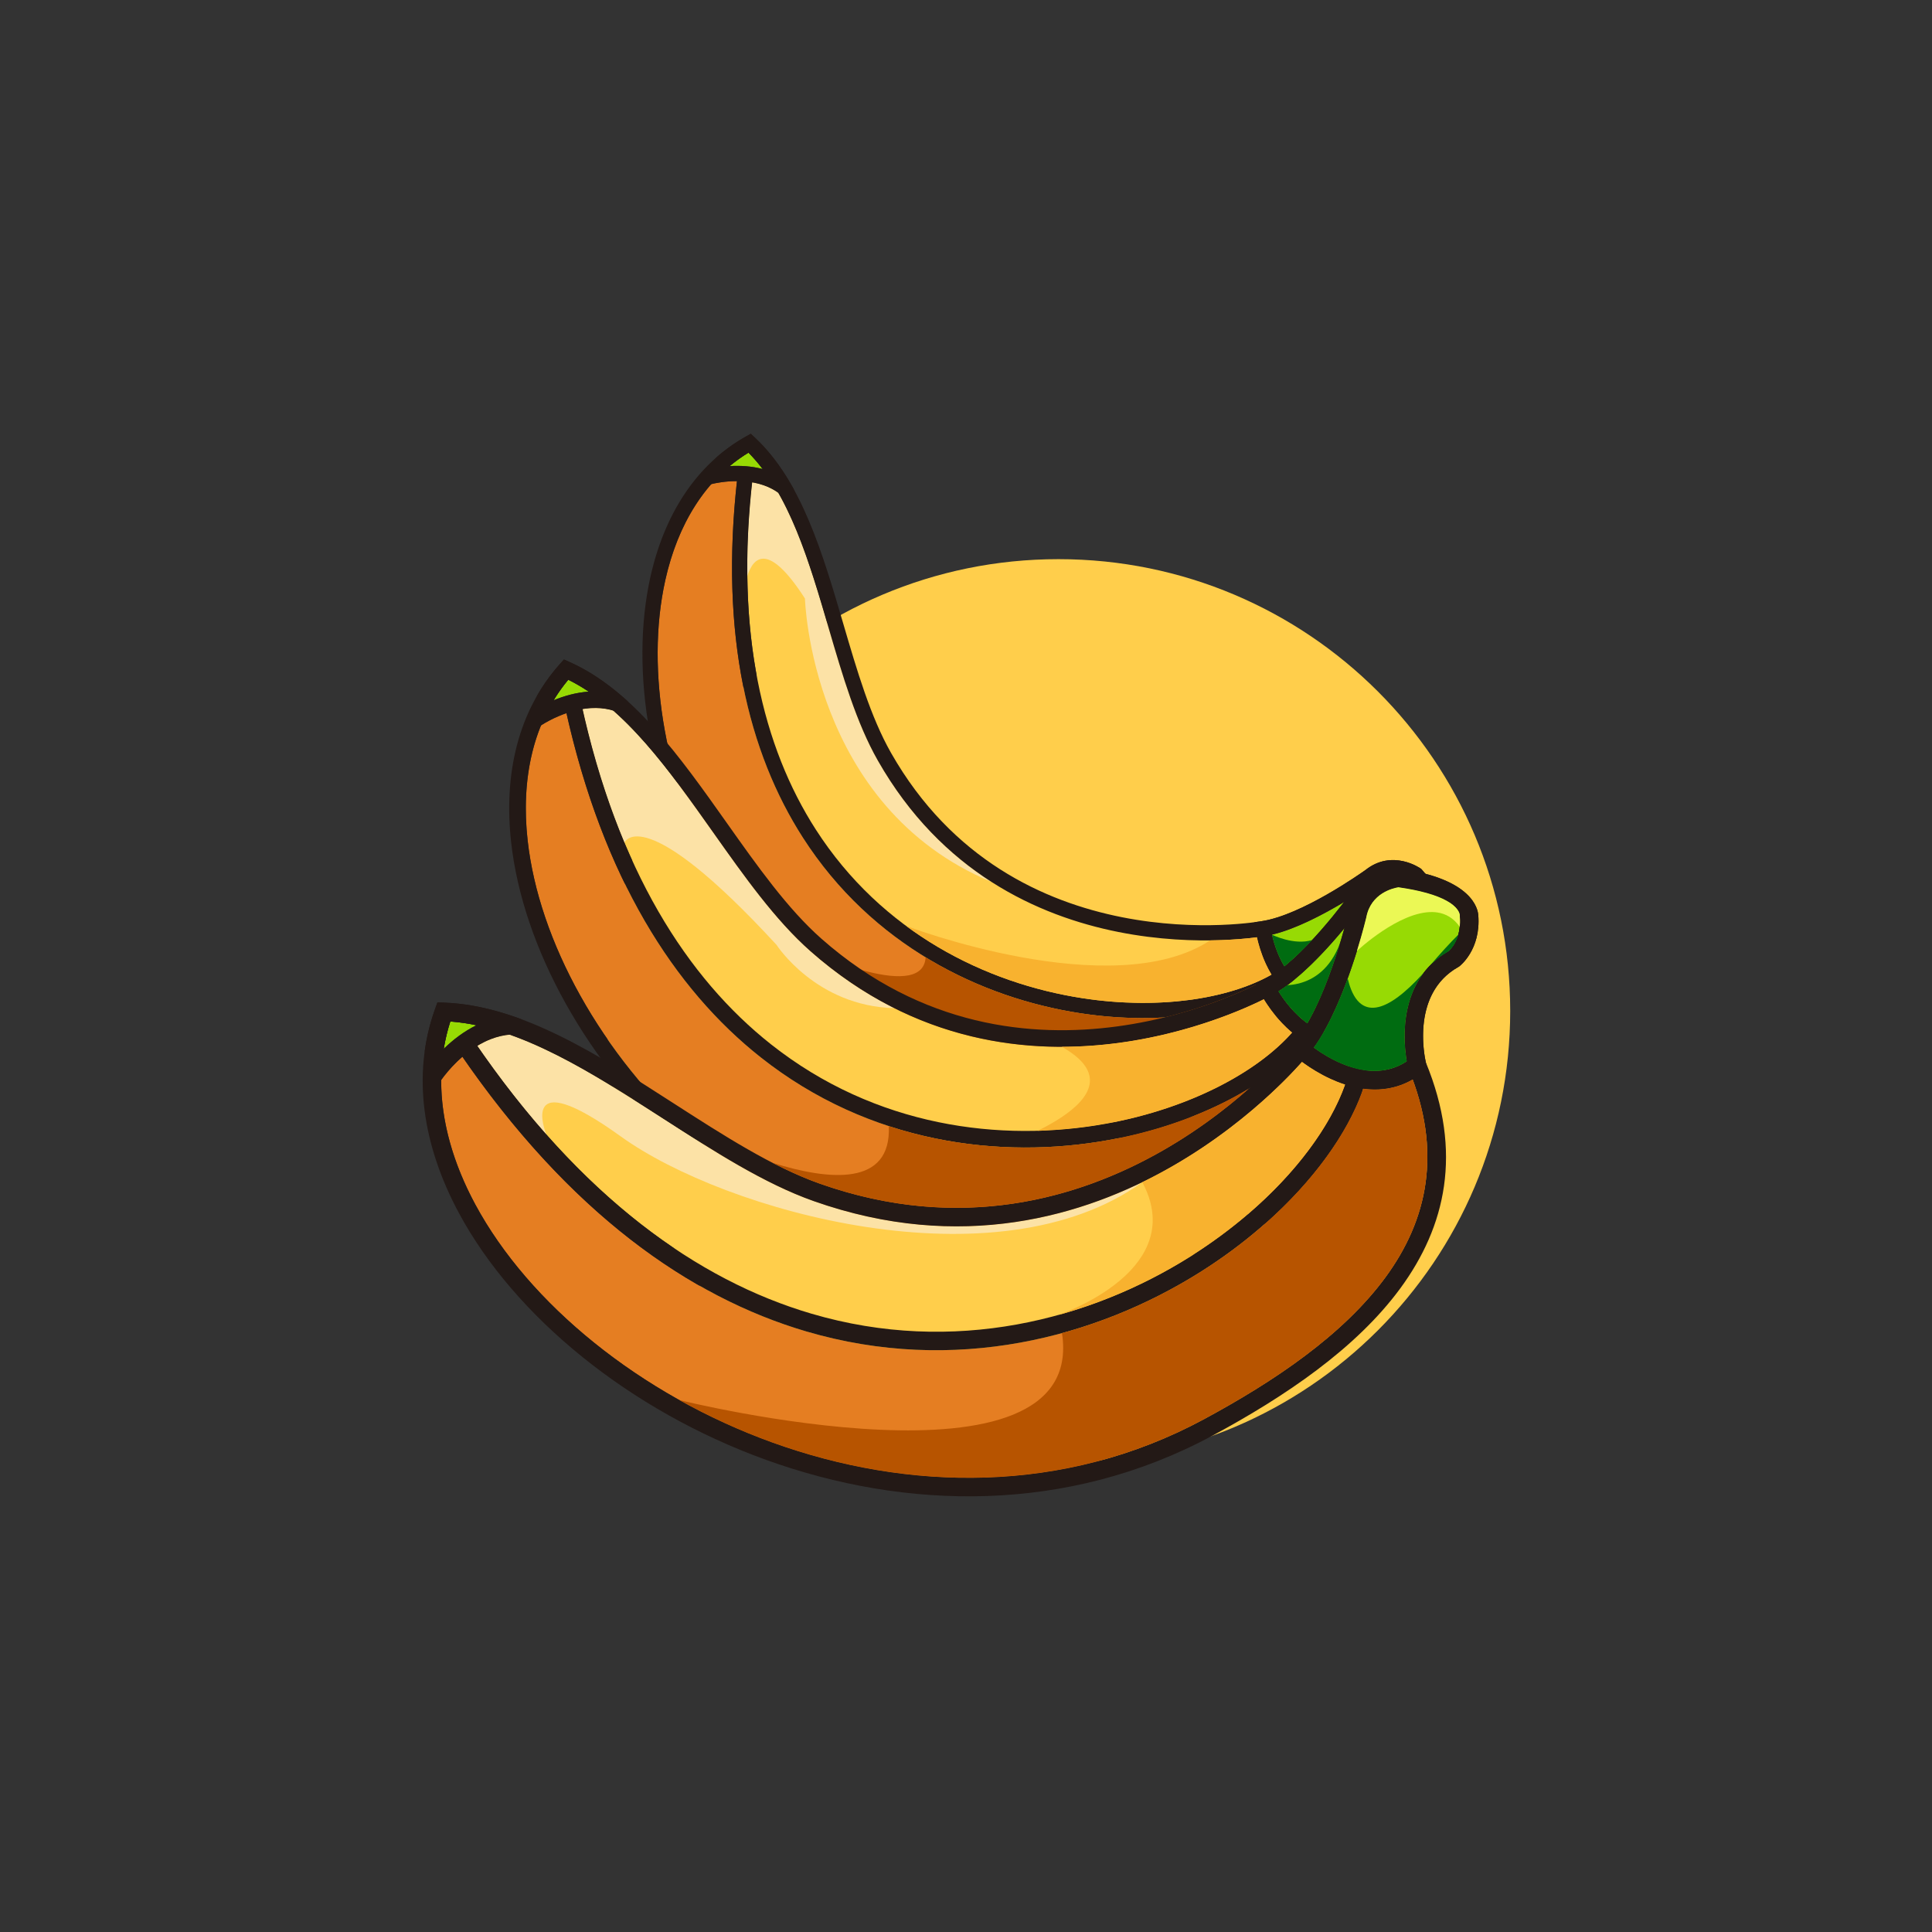 <?xml version="1.0" encoding="utf-8"?>
<!-- Generator: Adobe Illustrator 27.5.0, SVG Export Plug-In . SVG Version: 6.00 Build 0)  -->
<svg version="1.1" id="Layer_1" xmlns="http://www.w3.org/2000/svg" xmlns:xlink="http://www.w3.org/1999/xlink" x="0px" y="0px"
	 viewBox="0 0 4000 4000" style="enable-background:new 0 0 4000 4000;" xml:space="preserve">
<rect x="0" y="0" width="4000" height="4000" fill="#333333" stroke="none"/>
<g>
	<path style="fill-rule:evenodd;clip-rule:evenodd;fill:#FFCE4B;" d="M2191.399,1157.663c516.564,0,935.323,418.759,935.323,935.323
		c0,516.566-418.759,935.326-935.323,935.326c-516.566,0-935.326-418.759-935.326-935.326
		C1256.073,1576.422,1674.832,1157.663,2191.399,1157.663"/>
	<path style="fill-rule:evenodd;clip-rule:evenodd;fill:#FFCE4B;" d="M2620.218,1994.337c-9.513-20.926-14.954-40.722-17.846-53.795
		c-89.538,11.803-548.198,49.936-784.912-365.984c-44.244-77.73-72.816-175.28-101.726-273.98
		c-29.121-99.416-58.595-200.035-104.371-280.327c-9.294-6.658-19.266-11.61-29.442-15.236c-8.175-2.913-16.488-4.976-24.701-6.376
		c-35.008,316.813,24.059,551.008,131.624,718.539c68.435,106.594,156.545,186.288,252.497,243.148
		c96.07,56.929,200.089,91.022,300.173,106.347c155.336,23.782,300.506,2.426,391.071-48.869
		C2627.849,2010.031,2623.752,2002.108,2620.218,1994.337"/>
	<path style="fill-rule:evenodd;clip-rule:evenodd;fill:#FCE2A6;" d="M2052.862,1825.94
		c-87.123-55.745-169.795-136.101-235.404-251.382c-44.244-77.73-72.814-175.28-101.726-273.978
		c-29.123-99.418-58.595-200.038-104.371-280.33c-9.294-6.658-19.268-11.61-29.439-15.236c-8.18-2.913-16.491-4.972-24.705-6.376
		c-7.571,68.504-10.733,133.133-9.967,194.07c12.697-40.154,43.752-70.89,119.306,46.432c0,0,11.552,430.683,386.108,586.721
		L2052.862,1825.94z"/>
	<path style="fill-rule:evenodd;clip-rule:evenodd;fill:#E57E22;" d="M2651.294,2043.426
		c-96.268,55.81-250.571,79.521-414.556,54.412c-103.75-15.885-211.675-51.289-311.499-110.442
		c-99.936-59.22-191.691-142.202-262.938-253.17c-111.051-172.965-172.191-413.736-136.511-738.156
		c-24.623-0.04-44.833,4.201-53.258,6.281c-46.283,53.01-77.794,121.276-95.069,198.714c-20.92,93.771-20.991,200.866-1.196,310.746
		c19.877,110.326,59.72,223.267,118.545,328.223c118.993,212.303,315.66,392.066,581.813,451.439
		c132.744,29.616,273.611,47.056,392.975,19.808c111.948-25.558,205.467-91.125,255.752-224.551
		C2693.409,2080.559,2669.347,2063.865,2651.294,2043.426"/>
	<path style="fill-rule:evenodd;clip-rule:evenodd;fill:#97DA04;" d="M2667.523,2013.37c6.292,8.451,13.645,16.369,22.219,23.118
		c13.13,10.282,29.052,17.788,48.332,20.319c0.68-1.126,1.422-2.333,2.23-3.617c19.766-31.452,78.13-107.944,170.501-92.402
		c1.375,0.231,2.757,0.484,4.146,0.755c4.93,0.031,30.607-1.364,53.281-32.318l0.249-0.338l0.844-0.922
		c0.062-0.071,23.152-23.763-47.667-104.903c-7.414-4.614-41.942-23.456-75.024,2.924l-0.667,0.489
		c-0.371,0.262-120.899,87.097-212.579,108.658C2637.544,1953.521,2647.21,1986.086,2667.523,2013.37"/>
	<path style="fill-rule:evenodd;clip-rule:evenodd;fill:#97DA04;" d="M1544.656,965.294c11.206,0.922,22.853,2.75,34.49,5.847
		c-9.217-12.121-19.015-23.503-29.483-34.035c-13.763,8.382-26.753,17.702-38.975,27.888
		C1521.16,964.366,1532.667,964.306,1544.656,965.294"/>
	<path style="fill:#231916;" d="M1346.672,1194.16c28.422-127.41,93.557-232.069,197.644-290.407l10.06-5.639l8.397,7.82
		c96.609,90,140.292,239.141,183.232,385.737c28.39,96.919,56.447,192.706,98.882,267.264
		c251.608,442.084,765.978,348.42,767.464,348.167l0.349-0.024c82.438-12.477,205.507-99.478,214.365-105.801
		c55.836-44.373,113.812-3.359,113.979-3.241l1.544,1.062l1.309,1.491c82.66,93.942,55.745,139.403,49.722,147.372l0.038,0.027
		c-35.351,48.256-81.369,45.028-81.503,45.021l-1.211-0.073l-0.995-0.204c-89.976-18.469-142.828,76.002-148.558,86.819
		c-52.699,157.396-157.813,233.507-284.773,262.492c-124.88,28.508-270.337,10.686-406.896-19.777
		c-275.82-61.532-479.376-247.374-602.349-466.784c-60.634-108.178-101.681-224.491-122.139-338.036
		C1324.695,1403.448,1324.837,1292.031,1346.672,1194.16 M1549.662,937.106c-89.796,54.681-146.614,149.26-172.199,263.958
		c-20.92,93.771-20.991,200.866-1.196,310.746c19.877,110.326,59.72,223.267,118.545,328.223
		c118.993,212.303,315.66,392.066,581.813,451.439c132.744,29.616,273.611,47.056,392.975,19.808
		c116.958-26.699,213.798-97.07,262.239-242.868l0.36-1.084l0.575-1.124c0.187-0.371,64.025-127.83,182.176-104.661
		c4.93,0.031,30.607-1.364,53.281-32.318l0.249-0.338l0.844-0.922c0.062-0.071,23.152-23.763-47.667-104.903
		c-7.414-4.614-41.942-23.456-75.024,2.924l-0.667,0.489c-0.391,0.278-135.315,97.483-228.241,111.735l0.007,0.031
		c-1.551,0.267-537.576,97.883-800.273-363.683c-44.244-77.73-72.816-175.28-101.726-273.98
		C1675.294,1162.522,1634.174,1022.15,1549.662,937.106z"/>
	<path style="fill:#231916;" d="M2630.646,1920.506c0.051,0.378,17.106,132.738,116.837,137.112l-1.333,31.532
		c-126.34-5.541-146.656-163.856-146.719-164.312L2630.646,1920.506z"/>
	<path style="fill:#231916;" d="M1552.038,917.474l15.583,2.388c-0.748,4.881-1.465,9.735-2.169,14.578L1552.038,917.474z
		 M1535.186,923.614c0.423-2.841,0.834-5.674,1.27-8.529l15.582,2.388L1535.186,923.614z M2663.408,2036.035
		c-95.108,61.068-255.623,87.992-426.67,61.803c-103.75-15.885-211.675-51.289-311.499-110.442
		c-99.936-59.22-191.691-142.202-262.938-253.17c-112.232-174.804-173.485-418.868-135.339-748.538
		c10.075-0.155,20.901-0.027,31.659,0.615c-37.93,323.078,21.263,561.177,130.221,730.874
		c68.435,106.594,156.545,186.288,252.497,243.148c96.07,56.929,200.089,91.022,300.173,106.347
		c163.479,25.031,315.702,0.064,404.847-57.176L2663.408,2036.035z"/>
	<path style="fill:#231916;" d="M1581.919,1005.015c-13.251-4.719-26.863-7.207-39.829-8.273
		c-40.196-3.312-73.687,6.703-73.786,6.732l-26.574,7.78l31.274-46.021l10.846-18.771c3.764-3.29,7.597-6.507,11.497-9.642
		c15.255-12.261,31.578-23.318,48.969-33.067l10.062-5.639l8.395,7.82c14.566,13.57,27.938,28.504,40.294,44.584
		c12.225,15.914,23.488,33.027,33.954,51.113l6.324,10.928l-0.088,0.049l5.708,36.144l-35.132-26.677
		C1603.845,1014.488,1593.003,1008.965,1581.919,1005.015 M1544.656,965.294c11.206,0.922,22.853,2.75,34.509,5.849l-1.083-1.413
		c-8.902-11.59-18.354-22.498-28.424-32.631c-12.116,7.374-23.62,15.465-34.519,24.222c-1.506,1.211-3.005,2.437-4.491,3.675
		C1521.131,964.366,1532.655,964.306,1544.656,965.294z"/>
	<path style="fill:#231916;" d="M2612.699,1907.078c82.438-12.477,205.507-99.478,214.365-105.801
		c55.836-44.373,113.812-3.359,113.979-3.241l1.544,1.062l1.309,1.491c82.66,93.942,55.745,139.403,49.722,147.372l0.038,0.027
		c-35.351,48.256-81.369,45.028-81.503,45.021l-1.211-0.073l-0.995-0.204c-95.268-19.553-148.929,87.528-149.087,87.834l-4.61,9.029
		l-10.099-0.444c-24.285-1.062-44.775-7.876-62.037-18.229c-16.998-10.191-30.759-23.834-41.866-38.756
		c-35.066-47.11-42.798-107.243-42.82-107.416l-2.031-15.356L2612.699,1907.078z M2845.966,1826.475
		c-0.366,0.262-120.899,87.088-212.579,108.658c4.157,18.388,13.823,50.953,34.135,78.237c8.753,11.761,19.566,22.492,32.867,30.467
		c10.766,6.456,23.243,11.093,37.683,12.97c17.535-29.081,78.294-114.594,176.877-95.263c4.93,0.031,30.607-1.364,53.281-32.318
		l0.249-0.338l0.844-0.922c0.062-0.071,23.152-23.763-47.667-104.903c-7.414-4.614-41.942-23.456-75.024,2.924L2845.966,1826.475z"
		/>
	<path style="fill-rule:evenodd;clip-rule:evenodd;fill:#B75400;" d="M2236.736,2097.838
		c-103.748-15.885-211.672-51.289-311.497-110.442c-2.953-1.751-5.898-3.519-8.838-5.31c-3.008,50.138-69.606,43.655-131.62,26.453
		c-55.132-15.294-106.643-39.065-106.643-39.065c172.774,152.322,358.815,198.036,520.294,197.818
		c204.141-0.273,369.024-73.949,418.202-98.432c-1.4-2.281-2.633-4.365-3.695-6.205c-3.197-5.541-4.845-8.882-4.872-8.948
		c-0.029-0.051-0.04-0.082-0.044-0.084l-7.525-15.112l3.266-1.704c-26.34,13.321-96.876,46.216-193.564,69.817
		C2355.24,2109.666,2296.633,2107.011,2236.736,2097.838 M2198.432,2167.293c204.141-0.273,369.024-73.949,418.213-98.438
		C2567.454,2093.344,2402.573,2167.02,2198.432,2167.293z"/>
	<path style="fill-rule:evenodd;clip-rule:evenodd;fill:#FFCE4B;" d="M2654.084,2117.982
		c-17.213-18.198-29.827-36.675-37.439-49.127c-88.103,43.859-547.321,245.501-938.509-99.38
		c-73.11-64.454-137.086-154.879-201.817-246.372c-65.202-92.158-131.192-185.428-206.791-251.979
		c-11.937-3.57-23.965-5.145-35.736-5.281c-9.459-0.107-18.755,0.709-27.716,2.171c76.055,338.918,219.825,559.382,389.981,693.974
		c108.266,85.637,227.283,136.588,346.302,161.228c119.166,24.671,238.438,22.994,347.016,3.361
		c168.515-30.467,310.573-103.861,385.757-188.783C2667.503,2131.456,2660.476,2124.742,2654.084,2117.982"/>
	<path style="fill-rule:evenodd;clip-rule:evenodd;fill:#FCE2A6;" d="M1851.567,2087.263
		c-58.349-29.192-116.607-67.691-173.429-117.789c-73.113-64.452-137.086-154.879-201.819-246.37
		c-65.202-92.16-131.192-185.43-206.791-251.981c-11.937-3.57-23.968-5.145-35.736-5.281c-9.459-0.107-18.755,0.709-27.716,2.171
		c23.074,102.826,52.392,194.73,86.779,276.659c0.404-1.002,37.37-89.823,314.8,211.472
		C1607.655,1956.145,1689.102,2083.138,1851.567,2087.263"/>
	<path style="fill-rule:evenodd;clip-rule:evenodd;fill:#E57E22;" d="M2703.489,2157.576
		c-79.465,91.595-230.107,170.65-408.006,202.813c-112.552,20.35-236.315,22.063-360.137-3.572
		c-123.96-25.662-247.896-78.712-360.607-167.864c-175.674-138.954-323.909-365.471-401.963-712.461
		c-25.393,8.676-44.724,20.199-52.668,25.324c-28.939,71.016-37.253,152.528-27.649,238.454
		c11.631,104.048,49.461,214.454,108.755,320.692c59.54,106.674,140.576,208.973,238.353,296.325
		c197.786,176.693,464.105,292.353,759.435,259.344c147.294-16.462,298.651-48.347,412.028-118.679
		c106.336-65.965,179.514-166.64,184.113-321.954C2760.036,2180.941,2729.326,2172.256,2703.489,2157.576"/>
	<path style="fill-rule:evenodd;clip-rule:evenodd;fill:#97DA04;" d="M2709.576,2120.854c9.473,6.485,19.855,12.043,31.083,15.965
		c17.169,5.947,36.235,8.051,57,3.832c0.304-1.397,0.642-2.906,1.02-4.517c9.238-39.412,42.32-138.907,143.022-155.581
		c1.5-0.247,3.015-0.475,4.541-0.691c5.092-1.711,31.063-12.239,43.477-52.164l0.133-0.44l0.544-1.246
		c0.042-0.095,15.451-32.689-86.259-91.249c-9.273-2.133-51.528-9.329-76.286,29.57l-0.515,0.738
		c-0.289,0.402-93.777,132.558-180.634,187.228C2657.492,2069.786,2678.984,2099.922,2709.576,2120.854"/>
	<path style="fill-rule:evenodd;clip-rule:evenodd;fill:#97DA04;" d="M1181.325,1438.095c11.876-3.012,24.526-5.256,37.619-6.183
		c-13.79-9.231-27.919-17.491-42.434-24.642c-11.221,13.512-21.31,27.715-30.301,42.54
		C1156.782,1445.455,1168.622,1441.318,1181.325,1438.095"/>
	<path style="fill:#231916;" d="M1058.279,1744.051c-15.801-141.376,14.285-272.298,100.912-369.264l8.374-9.371l11.42,5.088
		c131.426,58.567,229.237,196.814,325.382,332.704c63.563,89.84,126.383,178.632,196.509,240.456
		c415.798,366.578,912.781,87.985,914.22,87.195l0.349-0.149c80.554-42.038,176.602-175.264,183.493-184.913
		c41.838-65.5,116.107-43.748,116.322-43.688l1.966,0.551l1.88,1.071c118.439,67.56,106.794,123.945,103.408,134.288l0.042,0.013
		c-19.35,62.25-67.922,75.213-68.062,75.251l-1.273,0.353l-1.102,0.142c-99.269,12.812-120.301,128.885-122.378,142.062
		c1.397,180.872-80.001,296.519-200.595,371.332c-118.613,73.583-274.835,106.7-426.364,123.636
		c-306.052,34.209-581.626-85.282-786.029-267.888c-100.78-90.034-184.256-195.381-245.529-305.165
		C1109.705,1967.533,1070.418,1852.651,1058.279,1744.051 M1176.51,1407.27c-73.196,88.141-98.278,205.729-84.052,333
		c11.631,104.048,49.461,214.454,108.755,320.692c59.54,106.674,140.576,208.973,238.353,296.325
		c197.786,176.693,464.105,292.353,759.435,259.344c147.294-16.462,298.651-48.347,412.028-118.679
		c111.093-68.915,185.997-175.718,184.313-343.128l-0.009-1.248l0.193-1.362c0.062-0.447,20.743-154.408,150.715-172.349
		c5.092-1.711,31.063-12.239,43.477-52.164l0.133-0.44l0.544-1.246c0.042-0.095,15.451-32.689-86.259-91.249
		c-9.273-2.133-51.528-9.329-76.286,29.57l-0.515,0.738c-0.304,0.427-104.961,148.365-195.688,195.948l0.016,0.027
		c-1.502,0.824-519.408,291.162-953.527-91.571c-73.11-64.454-137.086-154.879-201.817-246.372
		C1385.776,1595.13,1293.713,1465.007,1176.51,1407.27z"/>
	<path style="fill:#231916;" d="M2638.697,2038.194c0.189,0.373,64.616,130.754,168.95,99.962l9.786,32.971
		c-132.173,39.007-209.146-116.971-209.371-117.417L2638.697,2038.194z"/>
	<path style="fill:#231916;" d="M1172.009,1386.193l16.906-3.052c0.958,5.294,1.937,10.551,2.925,15.794L1172.009,1386.193z
		 M1156.815,1398.49c-0.57-3.079-1.151-6.143-1.713-9.24l16.907-3.057L1156.815,1398.49z M2713.357,2145.675
		c-76.409,96.599-232.316,181.163-417.875,214.714c-112.552,20.35-236.315,22.063-360.137-3.572
		c-123.96-25.662-247.896-78.712-360.607-167.864c-177.543-140.436-327.058-370.297-404.429-723.573
		c10.327-3.728,21.532-7.427,32.849-10.573c75.258,346.408,220.539,570.848,392.898,707.182
		c108.266,85.637,227.283,136.588,346.302,161.228c119.166,24.671,238.438,22.994,347.016,3.361
		c177.348-32.065,325.397-111.677,397.019-202.221L2713.357,2145.675z"/>
	<path style="fill:#231916;" d="M1233.791,1465.843c-15.329-0.173-30.236,2.082-43.982,5.567
		c-42.601,10.815-73.572,32.993-73.661,33.058l-24.637,17.424l15.943-58.5l4.534-23.187c2.716-4.723,5.527-9.395,8.437-14.005
		c11.385-18.035,24.291-35.211,38.765-51.413l8.374-9.373l11.42,5.09c19.815,8.829,38.885,19.488,57.308,31.687
		c18.232,12.074,35.898,25.724,53.088,40.66l10.385,9.026l-0.073,0.082l18.676,35.231l-45.651-15.063
		C1259.739,1467.844,1246.611,1465.989,1233.791,1465.843 M1181.325,1438.095c11.876-3.012,24.526-5.256,37.638-6.185l-1.615-1.073
		c-13.28-8.793-26.882-16.691-40.846-23.571c-9.877,11.888-18.869,24.3-27.002,37.181c-1.127,1.784-2.237,3.577-3.328,5.379
		C1156.754,1445.466,1168.606,1441.325,1181.325,1438.095z"/>
	<path style="fill:#231916;" d="M2615.446,2030.71c80.554-42.038,176.602-175.264,183.493-184.913
		c41.838-65.5,116.107-43.748,116.322-43.688l1.966,0.551l1.88,1.071c118.439,67.56,106.794,123.945,103.408,134.288l0.042,0.013
		c-19.35,62.25-67.922,75.213-68.062,75.251l-1.273,0.353l-1.102,0.142c-105.108,13.565-122.512,142.926-122.563,143.297
		l-1.56,10.933l-10.564,3.119c-25.402,7.5-48.938,7.729-70.39,3.17c-21.125-4.485-40.138-13.676-56.869-25.126
		c-52.813-36.139-82.065-95.379-82.151-95.548l-7.525-15.112L2615.446,2030.71z M2827.335,1865.072
		c-0.287,0.402-93.779,132.551-180.634,187.228c10.79,17.487,32.282,47.623,62.874,68.555c13.183,9.022,28.124,16.258,44.657,19.768
		c13.383,2.844,27.881,3.206,43.428,0.029c7.78-36.177,40.134-145.817,148.58-160.788c5.092-1.711,31.063-12.239,43.477-52.164
		l0.133-0.44l0.544-1.246c0.042-0.095,15.451-32.689-86.259-91.249c-9.273-2.133-51.528-9.329-76.286,29.57L2827.335,1865.072z"/>
	<path style="fill-rule:evenodd;clip-rule:evenodd;fill:#FFCE4B;" d="M2754.859,2233.775c-25.36-11.63-46.085-25.469-59.135-35.162
		c-72.758,82.003-463.216,481.576-1010.997,288.177c-102.377-36.144-206.132-102.919-311.11-170.488
		c-105.743-68.055-212.765-136.935-318.586-174.209c-13.821,1.284-26.903,4.667-39.12,9.428
		c-9.815,3.828-19.081,8.544-27.732,13.785c219.721,318.473,460.07,486.37,691.922,554.563
		c147.514,43.386,291.693,46.459,424.924,22.347c133.386-24.138,255.912-75.544,359.913-141.044
		c161.408-101.657,277.613-236.646,319.921-355.696C2774.336,2242.111,2764.281,2238.099,2754.859,2233.775"/>
	<path style="fill-rule:evenodd;clip-rule:evenodd;fill:#FCE2A6;" d="M2365.137,2447.521
		c-174.833,85.031-408.182,135.382-680.409,39.27c-102.377-36.144-206.132-102.919-311.11-170.488
		c-105.743-68.055-212.765-136.935-318.586-174.209c-13.821,1.284-26.903,4.667-39.12,9.428
		c-9.815,3.828-19.081,8.544-27.732,13.785c46.812,67.846,94.558,128.837,142.96,183.511c-0.836-2.037-61.537-151.164,154.321,4.17
		c217.333,156.403,778.621,311.845,1079.554,94.624L2365.137,2447.521z"/>
	<path style="fill-rule:evenodd;clip-rule:evenodd;fill:#E57E22;" d="M2822.392,2254.108
		c-43.953,127.726-166.664,272.134-337.063,379.452c-107.807,67.897-234.955,121.21-373.558,146.292
		c-138.758,25.111-288.896,21.921-442.466-23.25c-239.365-70.401-486.85-242.686-711.999-568.673
		c-22.62,19.542-37.791,39.496-43.866,48.101c-0.322,85.422,25.035,173.098,70.741,257.871
		c55.349,102.653,140.414,200.962,245.917,286.028c105.936,85.415,232.266,157.356,369.658,206.878
		c277.929,100.182,601.24,108.764,892.607-48.334c145.321-78.353,288.416-174.325,376.26-294.204
		c82.389-112.437,116.064-246.925,56.132-409.299C2890.543,2254.696,2855.201,2258.513,2822.392,2254.108"/>
	<path style="fill-rule:evenodd;clip-rule:evenodd;fill:#97DA04;" d="M2813.388,2213.636c12.488,2.75,25.529,4.172,38.763,3.546
		c20.215-1.002,40.789-6.774,60.484-19.779c-0.267-1.571-0.549-3.27-0.829-5.09c-6.865-44.568-14.123-161.135,82.973-220.301
		c1.444-0.88,2.912-1.746,4.403-2.604c4.546-3.886,26.991-25.58,23.189-72.001l-0.042-0.507l0.042-1.517
		c0.002-0.118,2.348-40.205-127.119-58.349c-10.47,1.66-57.123,11.821-66.498,62.321l-0.229,0.975
		c-0.129,0.538-41.678,176.004-108.644,268.662C2738.313,2182.565,2773.066,2204.75,2813.388,2213.636"/>
	<path style="fill-rule:evenodd;clip-rule:evenodd;fill:#97DA04;" d="M950.153,2144.704c11.013-8.06,23.149-15.645,36.288-22.054
		c-18.089-3.794-36.127-6.443-54.101-7.787c-5.966,18.631-10.475,37.508-13.591,56.567
		C927.86,2162.528,938.368,2153.326,950.153,2144.704"/>
	<path style="fill:#231916;" d="M950.448,2512.043c-75.203-139.478-98.645-287.272-49.529-423.527l4.749-13.172l13.919,0.502
		c160.17,5.772,318.797,107.869,474.72,208.222c103.087,66.347,204.967,131.918,303.165,166.587
		c582.24,205.563,979.672-289.238,980.829-290.651l0.298-0.3c65.716-76.979,109.464-254.619,112.563-267.46
		c15.949-85.097,101.737-93.553,101.986-93.577l2.262-0.251l2.386,0.322c150.502,20.477,161.952,83.58,162.759,95.674l0.053-0.004
		c5.932,72.372-38.854,105.994-38.981,106.089l-1.171,0.895l-1.077,0.604c-97.221,54.579-70.615,183.26-67.271,197.738
		c76.771,186.283,40.836,339.663-52.595,467.175c-91.904,125.42-239.511,224.698-389.007,305.301
		c-301.946,162.801-636.417,154.114-923.64,50.582c-141.616-51.044-271.732-125.122-380.758-213.025
		C1096.65,2721.512,1008.215,2619.188,950.448,2512.043 M932.34,2114.863c-38.914,121.545-15.856,253.477,51.842,379.039
		c55.349,102.653,140.414,200.962,245.917,286.028c105.936,85.415,232.266,157.356,369.658,206.878
		c277.929,100.182,601.24,108.764,892.607-48.334c145.321-78.353,288.416-174.325,376.26-294.204
		c86.075-117.466,118.979-259.002,47.525-431.26l-0.533-1.286l-0.367-1.488c-0.122-0.487-42.875-168.162,83.935-240.827
		c4.546-3.886,26.991-25.58,23.189-72.001l-0.042-0.507l0.042-1.517c0.002-0.118,2.348-40.205-127.119-58.349
		c-10.47,1.66-57.123,11.821-66.498,62.321l-0.229,0.975c-0.135,0.569-46.647,196.996-120.568,283.938l0.027,0.027
		c-1.206,1.475-415.36,517.117-1023.258,302.495c-102.377-36.144-206.132-102.919-311.11-170.488
		C1226.775,2221.796,1077.471,2125.704,932.34,2114.863z"/>
	<path style="fill:#231916;" d="M2705.737,2157.753c0.351,0.304,121.212,108.176,216.18,32.914l23.843,29.99
		c-120.31,95.346-264.794-33.746-265.211-34.113L2705.737,2157.753z"/>
	<path style="fill:#231916;" d="M918.913,2094.964l16.191-10.195c3.194,5.072,6.397,10.095,9.602,15.1L918.913,2094.964z
		 M908.335,2113.994c-1.873-2.944-3.748-5.869-5.615-8.835l16.193-10.195L908.335,2113.994z M2827.631,2237.701
		c-38.712,131.623-164.563,283.917-342.302,395.859c-107.807,67.897-234.955,121.21-373.558,146.292
		c-138.758,25.111-288.896,21.921-442.466-23.25c-241.912-71.15-492.115-246.361-719.172-579.123
		c9.115-8.151,19.153-16.64,29.533-24.604c222.016,326.544,465.586,497.92,700.436,566.995
		c147.514,43.386,291.693,46.459,424.924,22.347c133.386-24.138,255.912-75.544,359.913-141.044
		c169.87-106.987,289.672-250.893,325.955-374.269L2827.631,2237.701z"/>
	<path style="fill:#231916;" d="M1015.912,2151.522c-15.907,6.203-30.373,14.74-43.119,24.069
		c-39.509,28.912-62.271,64.723-62.338,64.827l-18.195,28.264l-7.893-67.08l-4.969-25.842c0.836-6.012,1.796-12.006,2.884-17.984
		c4.249-23.374,10.433-46.494,18.637-69.259l4.749-13.172l13.919,0.502c24.149,0.871,48.287,3.941,72.404,8.873
		c23.865,4.879,47.802,11.624,71.781,19.897l14.488,4.999l-0.041,0.113l33.968,28.626l-53.44,3.448
		C1043.553,2142.782,1029.219,2146.334,1015.912,2151.522 M950.153,2144.704c11.013-8.06,23.149-15.645,36.307-22.063l-2.115-0.438
		c-17.381-3.555-34.722-6.049-52.015-7.34c-5.254,16.393-9.376,32.96-12.412,49.658c-0.421,2.311-0.821,4.625-1.2,6.94
		C927.833,2162.552,938.355,2153.337,950.153,2144.704z"/>
	<path style="fill:#231916;" d="M2678.597,2159.704c65.716-76.979,109.464-254.619,112.563-267.46
		c15.949-85.097,101.737-93.553,101.986-93.577l2.262-0.251l2.386,0.322c150.502,20.477,161.952,83.58,162.759,95.674l0.053-0.004
		c5.932,72.372-38.854,105.994-38.981,106.089l-1.171,0.895l-1.077,0.604c-102.939,57.791-67.049,198.685-66.949,199.091
		l2.946,11.946l-9.615,7.622c-23.123,18.329-47.341,28.364-71.403,32.589c-23.694,4.161-47.165,2.584-69.217-2.275
		c-69.617-15.345-124.509-64.363-124.664-64.505l-14.072-12.475L2678.597,2159.704z M2828.526,1900.331
		c-0.129,0.535-41.685,176-108.644,268.662c18.43,13.572,53.184,35.757,93.506,44.644c17.377,3.83,35.826,5.081,54.372,1.824
		c15.007-2.637,30.139-8.3,44.879-18.057c-7.029-40.616-19.264-167.364,86.543-227.995c4.546-3.886,26.991-25.58,23.189-72.001
		l-0.042-0.507l0.042-1.517c0.002-0.118,2.348-40.205-127.119-58.349c-10.47,1.66-57.123,11.821-66.498,62.321L2828.526,1900.331z"
		/>
	<path style="fill-rule:evenodd;clip-rule:evenodd;fill:#B75400;" d="M1840.175,2331.525
		c5.556,124.915-122.487,112.979-240.71,75.962c33.007,17.018,65.703,31.765,98.006,43.168
		c328.974,116.145,598.949,8.709,771.781-106.991c29.85-19.984,56.802-40.211,80.661-59.577
		c12.585-10.215,24.309-20.19,35.142-29.763c-34.906,21.203-73.929,40.482-116.158,57.118
		c-46.916,18.484-97.79,33.709-151.371,44.697c-7.3,1.495-14.647,2.915-22.045,4.25c-112.55,20.35-236.312,22.061-360.135-3.57
		C1903.556,2350.235,1871.769,2341.855,1840.175,2331.525"/>
	<path style="fill-rule:evenodd;clip-rule:evenodd;fill:#B75400;" d="M2198.735,2760.104
		c53.71,348.811-792.366,138.539-792.366,138.539c61.053,34.093,125.885,63.834,193.387,88.166
		c277.929,100.182,601.24,108.764,892.607-48.334c145.321-78.353,288.416-174.325,376.26-294.204
		c82.389-112.437,116.064-246.925,56.132-409.299c-34.211,19.726-69.552,23.542-102.362,19.137c-0.646,1.88-1.313,3.768-1.993,5.656
		c-32.214,89.25-102.366,186.201-199.987,272.714c-40.54,35.926-85.819,70.055-135.084,101.082
		C2400.496,2686.992,2303.684,2731.387,2198.735,2760.104"/>
	<path style="fill-rule:evenodd;clip-rule:evenodd;fill:#F8B22F;" d="M2340.785,2630.25c-58.04,61.941-150.64,92.562-150.64,92.562
		c100.506-27.677,193.333-70.337,274.793-121.638c1.586-1.002,3.168-2.002,4.745-3.008c41.198-26.26,79.401-54.683,114.121-84.435
		c99.227-85.028,170.019-180.925,201.055-268.253c-10.524-3.366-20.579-7.378-30.001-11.701
		c-22.938-10.522-42.087-22.845-55.196-32.269c-1.382-0.993-2.702-1.957-3.939-2.893c-16.929,19.082-51.064,55.359-100.385,97.363
		c-57.322,48.82-135.155,105.37-230.325,151.635c29.816,55.632,25.793,102.724,5.614,141.369
		C2362.777,2604.014,2352.485,2617.768,2340.785,2630.25"/>
	<path style="fill-rule:evenodd;clip-rule:evenodd;fill:#F8B22F;" d="M2620.22,1994.337c-0.386-0.846-0.764-1.691-1.135-2.533
		C2619.456,1992.644,2619.833,1993.491,2620.22,1994.337 M2505.468,1946.988c-202.639,132.789-629.43-29.923-629.43-29.923
		c21.25,15.68,43.064,30.081,65.3,43.26c96.074,56.931,200.091,91.024,300.173,106.349c155.336,23.785,300.506,2.426,391.071-48.869
		c-4.454-7.311-8.342-14.754-11.728-22.079c-9.91-21.434-15.527-41.82-18.484-55.183
		C2583.96,1942.969,2549.948,1946.508,2505.468,1946.988z"/>
	<path style="fill-rule:evenodd;clip-rule:evenodd;fill:#F8B22F;" d="M2616.647,2068.855
		c-49.191,24.489-214.074,98.165-418.215,98.438c95.708,53.977,57.498,107.48-1.704,146.559
		c-13.916,9.186-28.992,17.575-43.762,24.989c-1.575,0.789-3.146,1.569-4.712,2.335c5.121-0.14,10.229-0.318,15.323-0.542
		c43.053-1.88,85.173-6.709,125.797-14.054c4.428-0.802,8.844-1.633,13.237-2.49c162.701-31.847,299.316-103.606,372.52-186.297
		c-7.629-6.336-14.654-13.048-21.048-19.808c-0.355-0.375-0.709-0.751-1.06-1.126
		C2636.351,2099.027,2624.099,2081.052,2616.647,2068.855"/>
	<path style="fill-rule:evenodd;clip-rule:evenodd;fill:#006C11;" d="M2813.388,2213.636c4.461,0.984,8.995,1.795,13.581,2.406
		C2822.384,2215.431,2817.849,2214.621,2813.388,2213.636 M2790.279,2025.731c-2.877,7.891-5.903,15.902-9.066,23.958
		c-11.71,29.788-25.371,60.159-40.738,87.063c-4.379,7.673-8.9,15.065-13.552,22.076c-1.711,2.582-3.439,5.11-5.192,7.576
		c-0.02,0.029-0.04,0.058-0.051,0.089c-0.593,0.84-1.191,1.675-1.797,2.499c0.282,0.207,0.569,0.418,0.855,0.631
		c15.463,11.333,41.611,28.161,72.412,38.51c10.786,3.621,22.143,6.452,33.813,7.973c8.2,1.069,16.553,1.491,24.973,1.086
		c0.071-0.007,0.142-0.009,0.216-0.011c20.212-1.002,40.789-6.774,60.484-19.779c-0.267-1.571-0.549-3.27-0.829-5.09
		c-5.454-35.448-11.155-116.411,35.544-177.835c0.267-0.347,0.535-0.698,0.802-1.044c-0.324,0.36-0.646,0.718-0.969,1.075
		c-39.672,43.919-69.861,64.745-92.811,70.361c-14.576,3.563-26.229,0.993-35.537-5.696c-12.241-8.793-20.424-24.707-25.853-43.146
		C2791.992,2032.667,2791.092,2029.223,2790.279,2025.731z M2999.183,1969.408c3.07-2.626,14.307-13.376,20.108-34.382
		c-18.491,18.591-37.87,39.652-58.129,63.503C2971.724,1987.794,2984.285,1977.946,2999.183,1969.408z"/>
	<path style="fill-rule:evenodd;clip-rule:evenodd;fill:#006C11;" d="M2737.28,2056.7c15.616-36.857,28.308-74.784,37.463-104.988
		c-20.421,55.558-55.885,76.833-85.484,84.395c-8.789,2.244-17.058,3.284-24.26,3.657c-3.43,2.535-6.858,4.972-10.284,7.298
		c-0.02,0.016-0.04,0.031-0.064,0.045c-2.653,1.799-5.301,3.537-7.947,5.196c10.459,16.945,30.969,45.777,60.073,66.596
		c5.958-10.291,11.661-21.203,17.087-32.462c0.004-0.009,0.007-0.016,0.011-0.024c2.346-4.868,4.636-9.795,6.878-14.77
		c1.404-3.115,2.786-6.245,4.148-9.389C2735.7,2060.406,2736.493,2058.555,2737.28,2056.7"/>
	<path style="fill-rule:evenodd;clip-rule:evenodd;fill:#006C11;" d="M2659.172,2000.947c19.792-16.174,39.416-35.388,57.425-54.699
		c-37.552,11.755-83.207-11.115-83.207-11.115C2636.927,1950.795,2644.464,1976.74,2659.172,2000.947"/>
	<path style="fill-rule:evenodd;clip-rule:evenodd;fill:#EBF855;" d="M2809.365,1968.935c0,0,87.534-82.574,157.042-80.594
		c3.241,0.093,6.443,0.369,9.595,0.846c8.653,1.306,16.929,4.13,24.611,8.82c7.936,4.839,15.231,11.672,21.647,20.879
		c0.284-2.853,0.467-5.834,0.522-8.953c0.073-3.957-0.051-8.129-0.411-12.526l-0.042-0.507l0.042-1.517
		c0.002-0.064,0.735-12.601-21.181-26.817c-4.043-2.626-8.865-5.305-14.601-7.978c-11.506-5.356-26.706-10.671-46.788-15.396
		c-8.231-1.935-17.28-3.775-27.23-5.474c-5.494-0.938-11.264-1.835-17.32-2.684c-10.47,1.66-57.123,11.821-66.498,62.321
		l-0.229,0.975C2828.475,1900.547,2821.744,1928.981,2809.365,1968.935"/>
</g>
</svg>
